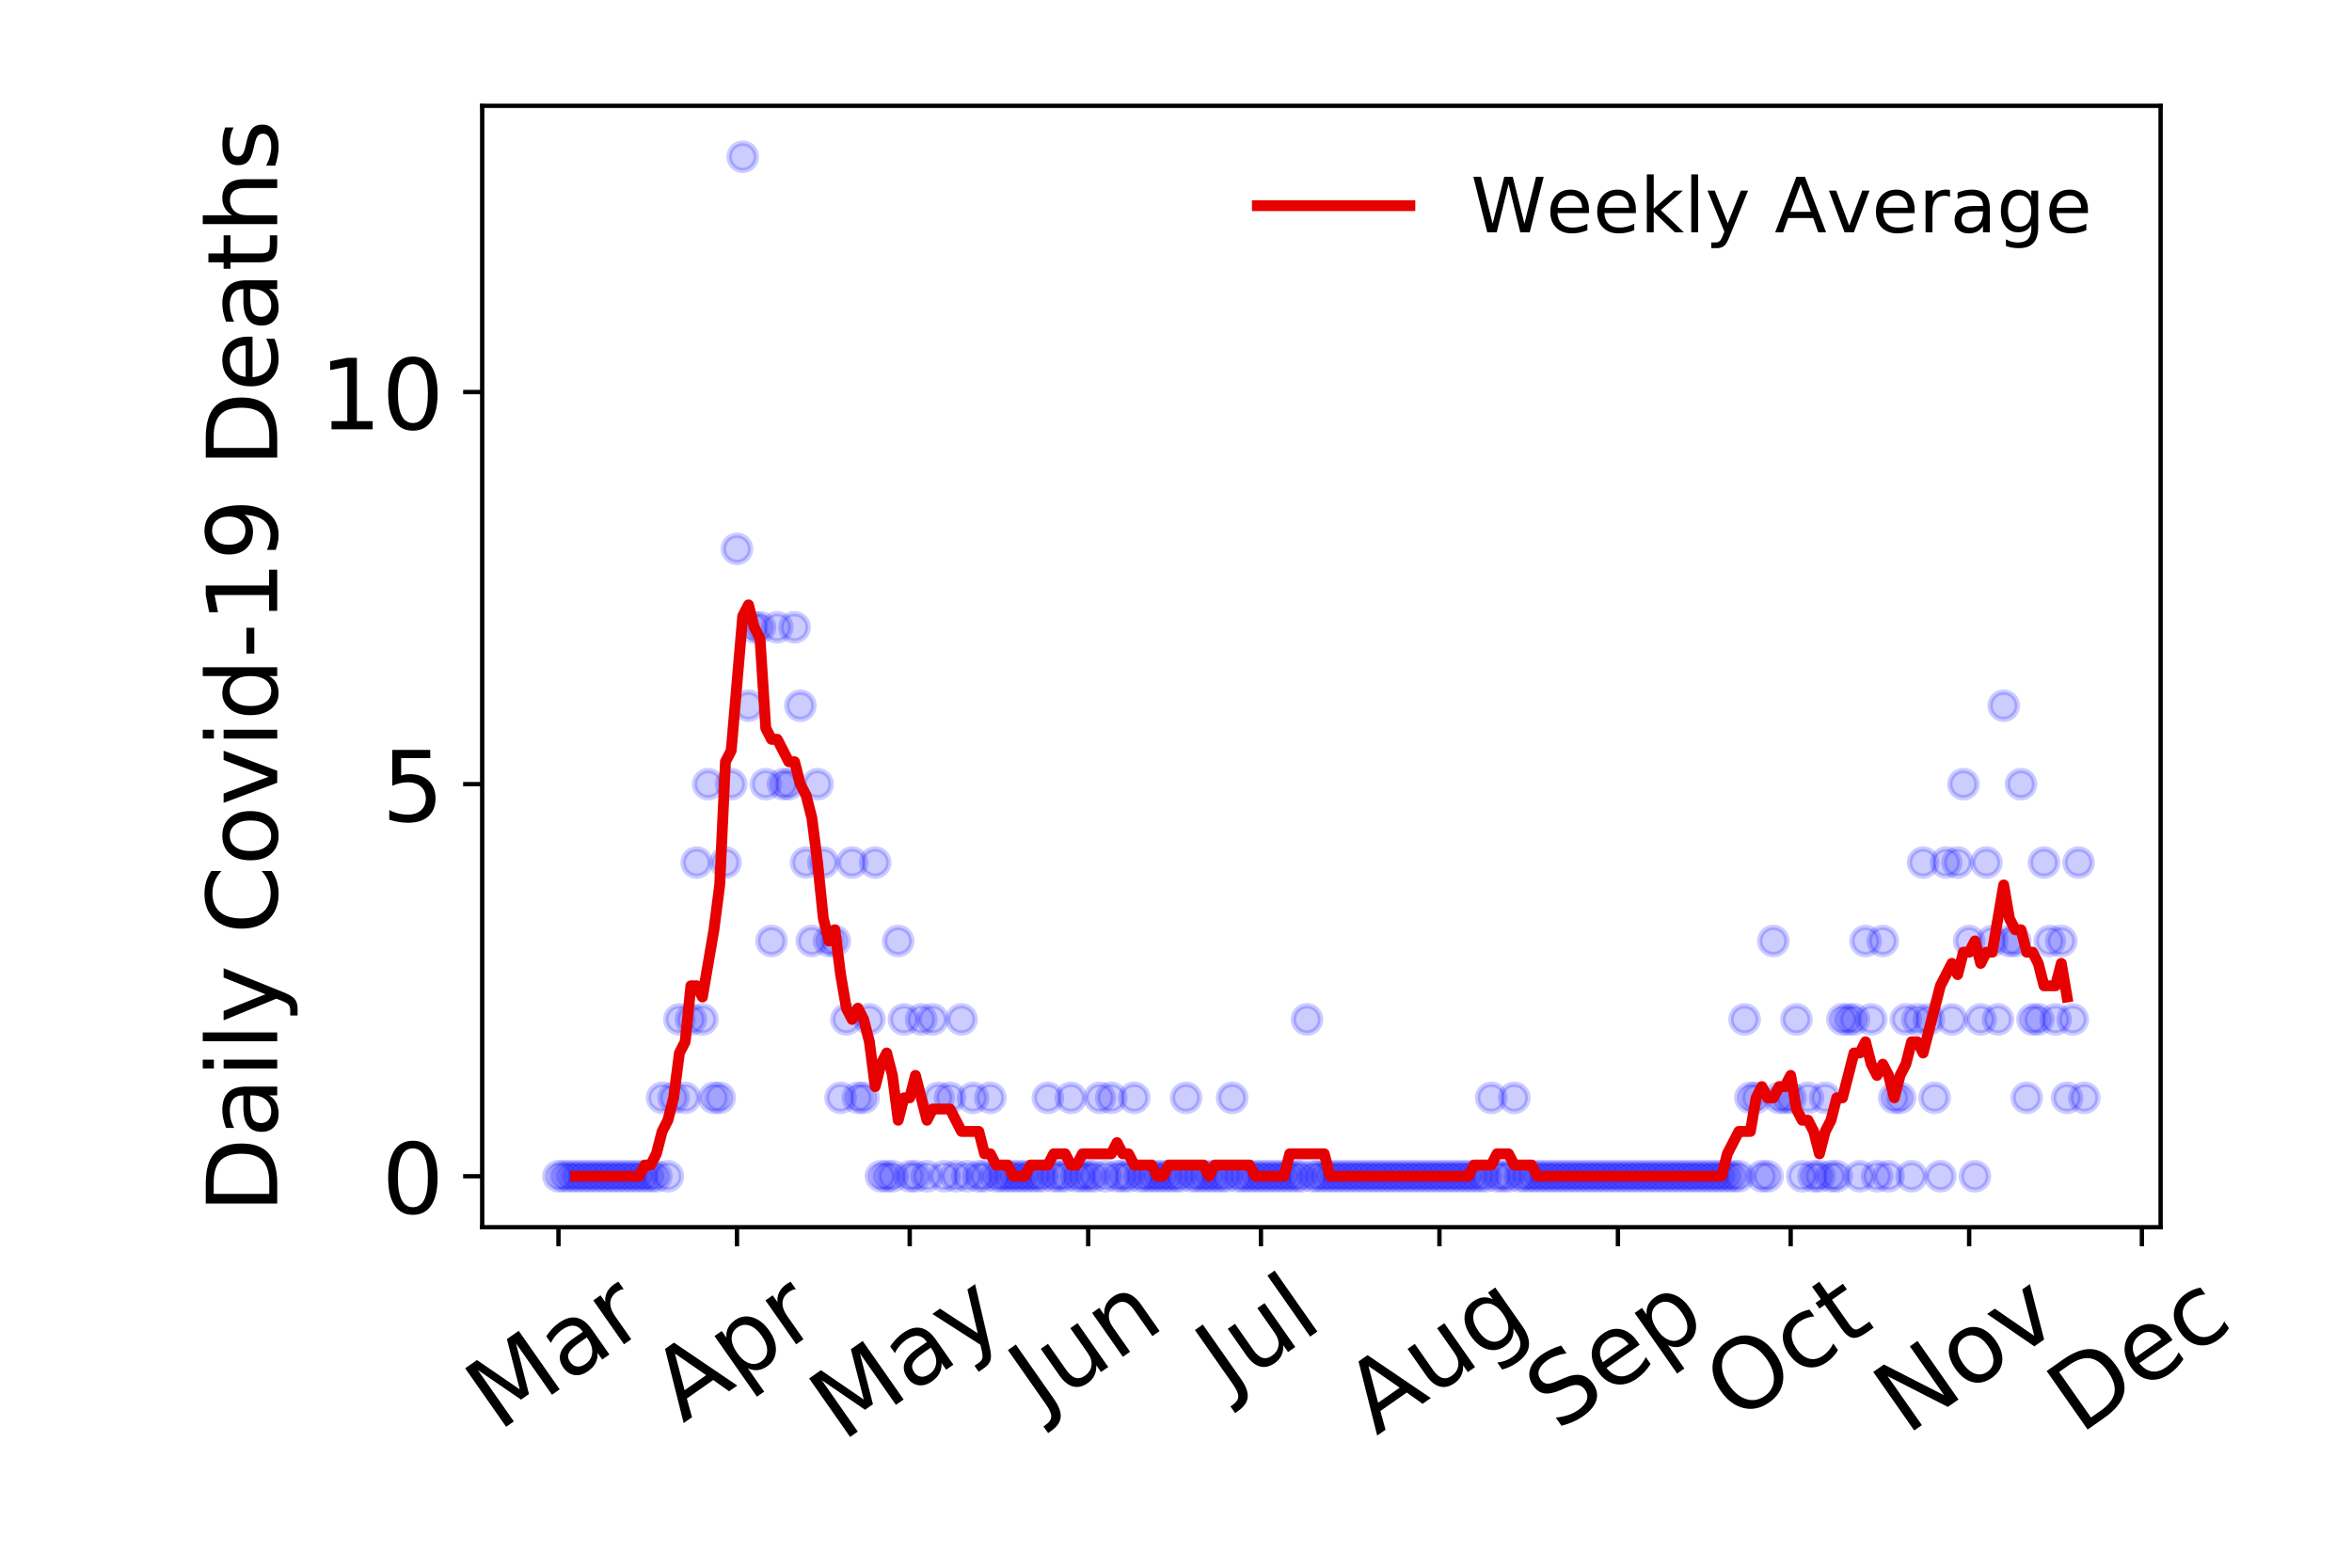 <?xml version="1.0" encoding="utf-8" standalone="no"?>
<!DOCTYPE svg PUBLIC "-//W3C//DTD SVG 1.1//EN"
  "http://www.w3.org/Graphics/SVG/1.1/DTD/svg11.dtd">
<!-- Created with matplotlib (https://matplotlib.org/) -->
<svg height="288pt" version="1.1" viewBox="0 0 432 288" width="432pt" xmlns="http://www.w3.org/2000/svg" xmlns:xlink="http://www.w3.org/1999/xlink">
 <defs>
  <style type="text/css">
*{stroke-linecap:butt;stroke-linejoin:round;}
  </style>
 </defs>
 <g id="figure_1">
  <g id="patch_1">
   <path d="M 0 288 
L 432 288 
L 432 0 
L 0 0 
z
" style="fill:#ffffff;"/>
  </g>
  <g id="axes_1">
   <g id="patch_2">
    <path d="M 88.565 225.45 
L 396.847 225.45 
L 396.847 19.44 
L 88.565 19.44 
z
" style="fill:#ffffff;"/>
   </g>
   <g id="matplotlib.axis_1">
    <g id="xtick_1">
     <g id="line2d_1">
      <defs>
       <path d="M 0 0 
L 0 3.5 
" id="mabb9d93205" style="stroke:#000000;stroke-width:0.8;"/>
      </defs>
      <g>
       <use style="stroke:#000000;stroke-width:0.8;" x="102.578" xlink:href="#mabb9d93205" y="225.45"/>
      </g>
     </g>
     <g id="text_1">
      <!-- Mar -->
      <defs>
       <path d="M 9.812 72.906 
L 24.516 72.906 
L 43.109 23.297 
L 61.812 72.906 
L 76.516 72.906 
L 76.516 0 
L 66.891 0 
L 66.891 64.016 
L 48.094 14.016 
L 38.188 14.016 
L 19.391 64.016 
L 19.391 0 
L 9.812 0 
z
" id="DejaVuSans-77"/>
       <path d="M 34.281 27.484 
Q 23.391 27.484 19.188 25 
Q 14.984 22.516 14.984 16.5 
Q 14.984 11.719 18.141 8.906 
Q 21.297 6.109 26.703 6.109 
Q 34.188 6.109 38.703 11.406 
Q 43.219 16.703 43.219 25.484 
L 43.219 27.484 
z
M 52.203 31.203 
L 52.203 0 
L 43.219 0 
L 43.219 8.297 
Q 40.141 3.328 35.547 0.953 
Q 30.953 -1.422 24.312 -1.422 
Q 15.922 -1.422 10.953 3.297 
Q 6 8.016 6 15.922 
Q 6 25.141 12.172 29.828 
Q 18.359 34.516 30.609 34.516 
L 43.219 34.516 
L 43.219 35.406 
Q 43.219 41.609 39.141 45 
Q 35.062 48.391 27.688 48.391 
Q 23 48.391 18.547 47.266 
Q 14.109 46.141 10.016 43.891 
L 10.016 52.203 
Q 14.938 54.109 19.578 55.047 
Q 24.219 56 28.609 56 
Q 40.484 56 46.344 49.844 
Q 52.203 43.703 52.203 31.203 
z
" id="DejaVuSans-97"/>
       <path d="M 41.109 46.297 
Q 39.594 47.172 37.812 47.578 
Q 36.031 48 33.891 48 
Q 26.266 48 22.188 43.047 
Q 18.109 38.094 18.109 28.812 
L 18.109 0 
L 9.078 0 
L 9.078 54.688 
L 18.109 54.688 
L 18.109 46.188 
Q 20.953 51.172 25.484 53.578 
Q 30.031 56 36.531 56 
Q 37.453 56 38.578 55.875 
Q 39.703 55.766 41.062 55.516 
z
" id="DejaVuSans-114"/>
      </defs>
      <g transform="translate(91.517 263.132)rotate(-35)scale(0.18 -0.18)">
       <use xlink:href="#DejaVuSans-77"/>
       <use x="86.279" xlink:href="#DejaVuSans-97"/>
       <use x="147.559" xlink:href="#DejaVuSans-114"/>
      </g>
     </g>
    </g>
    <g id="xtick_2">
     <g id="line2d_2">
      <g>
       <use style="stroke:#000000;stroke-width:0.8;" x="135.362" xlink:href="#mabb9d93205" y="225.45"/>
      </g>
     </g>
     <g id="text_2">
      <!-- Apr -->
      <defs>
       <path d="M 34.188 63.188 
L 20.797 26.906 
L 47.609 26.906 
z
M 28.609 72.906 
L 39.797 72.906 
L 67.578 0 
L 57.328 0 
L 50.688 18.703 
L 17.828 18.703 
L 11.188 0 
L 0.781 0 
z
" id="DejaVuSans-65"/>
       <path d="M 18.109 8.203 
L 18.109 -20.797 
L 9.078 -20.797 
L 9.078 54.688 
L 18.109 54.688 
L 18.109 46.391 
Q 20.953 51.266 25.266 53.625 
Q 29.594 56 35.594 56 
Q 45.562 56 51.781 48.094 
Q 58.016 40.188 58.016 27.297 
Q 58.016 14.406 51.781 6.484 
Q 45.562 -1.422 35.594 -1.422 
Q 29.594 -1.422 25.266 0.953 
Q 20.953 3.328 18.109 8.203 
z
M 48.688 27.297 
Q 48.688 37.203 44.609 42.844 
Q 40.531 48.484 33.406 48.484 
Q 26.266 48.484 22.188 42.844 
Q 18.109 37.203 18.109 27.297 
Q 18.109 17.391 22.188 11.75 
Q 26.266 6.109 33.406 6.109 
Q 40.531 6.109 44.609 11.75 
Q 48.688 17.391 48.688 27.297 
z
" id="DejaVuSans-112"/>
      </defs>
      <g transform="translate(125.457 261.514)rotate(-35)scale(0.18 -0.18)">
       <use xlink:href="#DejaVuSans-65"/>
       <use x="68.408" xlink:href="#DejaVuSans-112"/>
       <use x="131.885" xlink:href="#DejaVuSans-114"/>
      </g>
     </g>
    </g>
    <g id="xtick_3">
     <g id="line2d_3">
      <g>
       <use style="stroke:#000000;stroke-width:0.8;" x="167.09" xlink:href="#mabb9d93205" y="225.45"/>
      </g>
     </g>
     <g id="text_3">
      <!-- May -->
      <defs>
       <path d="M 32.172 -5.078 
Q 28.375 -14.844 24.75 -17.812 
Q 21.141 -20.797 15.094 -20.797 
L 7.906 -20.797 
L 7.906 -13.281 
L 13.188 -13.281 
Q 16.891 -13.281 18.938 -11.516 
Q 21 -9.766 23.484 -3.219 
L 25.094 0.875 
L 2.984 54.688 
L 12.5 54.688 
L 29.594 11.922 
L 46.688 54.688 
L 56.203 54.688 
z
" id="DejaVuSans-121"/>
      </defs>
      <g transform="translate(154.696 264.999)rotate(-35)scale(0.18 -0.18)">
       <use xlink:href="#DejaVuSans-77"/>
       <use x="86.279" xlink:href="#DejaVuSans-97"/>
       <use x="147.559" xlink:href="#DejaVuSans-121"/>
      </g>
     </g>
    </g>
    <g id="xtick_4">
     <g id="line2d_4">
      <g>
       <use style="stroke:#000000;stroke-width:0.8;" x="199.874" xlink:href="#mabb9d93205" y="225.45"/>
      </g>
     </g>
     <g id="text_4">
      <!-- Jun -->
      <defs>
       <path d="M 9.812 72.906 
L 19.672 72.906 
L 19.672 5.078 
Q 19.672 -8.109 14.672 -14.062 
Q 9.672 -20.016 -1.422 -20.016 
L -5.172 -20.016 
L -5.172 -11.719 
L -2.094 -11.719 
Q 4.438 -11.719 7.125 -8.047 
Q 9.812 -4.391 9.812 5.078 
z
" id="DejaVuSans-74"/>
       <path d="M 8.5 21.578 
L 8.5 54.688 
L 17.484 54.688 
L 17.484 21.922 
Q 17.484 14.156 20.5 10.266 
Q 23.531 6.391 29.594 6.391 
Q 36.859 6.391 41.078 11.031 
Q 45.312 15.672 45.312 23.688 
L 45.312 54.688 
L 54.297 54.688 
L 54.297 0 
L 45.312 0 
L 45.312 8.406 
Q 42.047 3.422 37.719 1 
Q 33.406 -1.422 27.688 -1.422 
Q 18.266 -1.422 13.375 4.438 
Q 8.5 10.297 8.5 21.578 
z
M 31.109 56 
z
" id="DejaVuSans-117"/>
       <path d="M 54.891 33.016 
L 54.891 0 
L 45.906 0 
L 45.906 32.719 
Q 45.906 40.484 42.875 44.328 
Q 39.844 48.188 33.797 48.188 
Q 26.516 48.188 22.312 43.547 
Q 18.109 38.922 18.109 30.906 
L 18.109 0 
L 9.078 0 
L 9.078 54.688 
L 18.109 54.688 
L 18.109 46.188 
Q 21.344 51.125 25.703 53.562 
Q 30.078 56 35.797 56 
Q 45.219 56 50.047 50.172 
Q 54.891 44.344 54.891 33.016 
z
" id="DejaVuSans-110"/>
      </defs>
      <g transform="translate(191.204 259.785)rotate(-35)scale(0.18 -0.18)">
       <use xlink:href="#DejaVuSans-74"/>
       <use x="29.492" xlink:href="#DejaVuSans-117"/>
       <use x="92.871" xlink:href="#DejaVuSans-110"/>
      </g>
     </g>
    </g>
    <g id="xtick_5">
     <g id="line2d_5">
      <g>
       <use style="stroke:#000000;stroke-width:0.8;" x="231.601" xlink:href="#mabb9d93205" y="225.45"/>
      </g>
     </g>
     <g id="text_5">
      <!-- Jul -->
      <defs>
       <path d="M 9.422 75.984 
L 18.406 75.984 
L 18.406 0 
L 9.422 0 
z
" id="DejaVuSans-108"/>
      </defs>
      <g transform="translate(225.555 256.11)rotate(-35)scale(0.18 -0.18)">
       <use xlink:href="#DejaVuSans-74"/>
       <use x="29.492" xlink:href="#DejaVuSans-117"/>
       <use x="92.871" xlink:href="#DejaVuSans-108"/>
      </g>
     </g>
    </g>
    <g id="xtick_6">
     <g id="line2d_6">
      <g>
       <use style="stroke:#000000;stroke-width:0.8;" x="264.386" xlink:href="#mabb9d93205" y="225.45"/>
      </g>
     </g>
     <g id="text_6">
      <!-- Aug -->
      <defs>
       <path d="M 45.406 27.984 
Q 45.406 37.75 41.375 43.109 
Q 37.359 48.484 30.078 48.484 
Q 22.859 48.484 18.828 43.109 
Q 14.797 37.75 14.797 27.984 
Q 14.797 18.266 18.828 12.891 
Q 22.859 7.516 30.078 7.516 
Q 37.359 7.516 41.375 12.891 
Q 45.406 18.266 45.406 27.984 
z
M 54.391 6.781 
Q 54.391 -7.172 48.188 -13.984 
Q 42 -20.797 29.203 -20.797 
Q 24.469 -20.797 20.266 -20.094 
Q 16.062 -19.391 12.109 -17.922 
L 12.109 -9.188 
Q 16.062 -11.328 19.922 -12.344 
Q 23.781 -13.375 27.781 -13.375 
Q 36.625 -13.375 41.016 -8.766 
Q 45.406 -4.156 45.406 5.172 
L 45.406 9.625 
Q 42.625 4.781 38.281 2.391 
Q 33.938 0 27.875 0 
Q 17.828 0 11.672 7.656 
Q 5.516 15.328 5.516 27.984 
Q 5.516 40.672 11.672 48.328 
Q 17.828 56 27.875 56 
Q 33.938 56 38.281 53.609 
Q 42.625 51.219 45.406 46.391 
L 45.406 54.688 
L 54.391 54.688 
z
" id="DejaVuSans-103"/>
      </defs>
      <g transform="translate(252.839 263.813)rotate(-35)scale(0.18 -0.18)">
       <use xlink:href="#DejaVuSans-65"/>
       <use x="68.408" xlink:href="#DejaVuSans-117"/>
       <use x="131.787" xlink:href="#DejaVuSans-103"/>
      </g>
     </g>
    </g>
    <g id="xtick_7">
     <g id="line2d_7">
      <g>
       <use style="stroke:#000000;stroke-width:0.8;" x="297.171" xlink:href="#mabb9d93205" y="225.45"/>
      </g>
     </g>
     <g id="text_7">
      <!-- Sep -->
      <defs>
       <path d="M 53.516 70.516 
L 53.516 60.891 
Q 47.906 63.578 42.922 64.891 
Q 37.938 66.219 33.297 66.219 
Q 25.25 66.219 20.875 63.094 
Q 16.5 59.969 16.5 54.203 
Q 16.5 49.359 19.406 46.891 
Q 22.312 44.438 30.422 42.922 
L 36.375 41.703 
Q 47.406 39.594 52.656 34.297 
Q 57.906 29 57.906 20.125 
Q 57.906 9.516 50.797 4.047 
Q 43.703 -1.422 29.984 -1.422 
Q 24.812 -1.422 18.969 -0.25 
Q 13.141 0.922 6.891 3.219 
L 6.891 13.375 
Q 12.891 10.016 18.656 8.297 
Q 24.422 6.594 29.984 6.594 
Q 38.422 6.594 43.016 9.906 
Q 47.609 13.234 47.609 19.391 
Q 47.609 24.75 44.312 27.781 
Q 41.016 30.812 33.5 32.328 
L 27.484 33.5 
Q 16.453 35.688 11.516 40.375 
Q 6.594 45.062 6.594 53.422 
Q 6.594 63.094 13.406 68.656 
Q 20.219 74.219 32.172 74.219 
Q 37.312 74.219 42.625 73.281 
Q 47.953 72.359 53.516 70.516 
z
" id="DejaVuSans-83"/>
       <path d="M 56.203 29.594 
L 56.203 25.203 
L 14.891 25.203 
Q 15.484 15.922 20.484 11.062 
Q 25.484 6.203 34.422 6.203 
Q 39.594 6.203 44.453 7.469 
Q 49.312 8.734 54.109 11.281 
L 54.109 2.781 
Q 49.266 0.734 44.188 -0.344 
Q 39.109 -1.422 33.891 -1.422 
Q 20.797 -1.422 13.156 6.188 
Q 5.516 13.812 5.516 26.812 
Q 5.516 40.234 12.766 48.109 
Q 20.016 56 32.328 56 
Q 43.359 56 49.781 48.891 
Q 56.203 41.797 56.203 29.594 
z
M 47.219 32.234 
Q 47.125 39.594 43.094 43.984 
Q 39.062 48.391 32.422 48.391 
Q 24.906 48.391 20.391 44.141 
Q 15.875 39.891 15.188 32.172 
z
" id="DejaVuSans-101"/>
      </defs>
      <g transform="translate(286.123 263.115)rotate(-35)scale(0.18 -0.18)">
       <use xlink:href="#DejaVuSans-83"/>
       <use x="63.477" xlink:href="#DejaVuSans-101"/>
       <use x="125" xlink:href="#DejaVuSans-112"/>
      </g>
     </g>
    </g>
    <g id="xtick_8">
     <g id="line2d_8">
      <g>
       <use style="stroke:#000000;stroke-width:0.8;" x="328.898" xlink:href="#mabb9d93205" y="225.45"/>
      </g>
     </g>
     <g id="text_8">
      <!-- Oct -->
      <defs>
       <path d="M 39.406 66.219 
Q 28.656 66.219 22.328 58.203 
Q 16.016 50.203 16.016 36.375 
Q 16.016 22.609 22.328 14.594 
Q 28.656 6.594 39.406 6.594 
Q 50.141 6.594 56.422 14.594 
Q 62.703 22.609 62.703 36.375 
Q 62.703 50.203 56.422 58.203 
Q 50.141 66.219 39.406 66.219 
z
M 39.406 74.219 
Q 54.734 74.219 63.906 63.938 
Q 73.094 53.656 73.094 36.375 
Q 73.094 19.141 63.906 8.859 
Q 54.734 -1.422 39.406 -1.422 
Q 24.031 -1.422 14.812 8.828 
Q 5.609 19.094 5.609 36.375 
Q 5.609 53.656 14.812 63.938 
Q 24.031 74.219 39.406 74.219 
z
" id="DejaVuSans-79"/>
       <path d="M 48.781 52.594 
L 48.781 44.188 
Q 44.969 46.297 41.141 47.344 
Q 37.312 48.391 33.406 48.391 
Q 24.656 48.391 19.812 42.844 
Q 14.984 37.312 14.984 27.297 
Q 14.984 17.281 19.812 11.734 
Q 24.656 6.203 33.406 6.203 
Q 37.312 6.203 41.141 7.25 
Q 44.969 8.297 48.781 10.406 
L 48.781 2.094 
Q 45.016 0.344 40.984 -0.531 
Q 36.969 -1.422 32.422 -1.422 
Q 20.062 -1.422 12.781 6.344 
Q 5.516 14.109 5.516 27.297 
Q 5.516 40.672 12.859 48.328 
Q 20.219 56 33.016 56 
Q 37.156 56 41.109 55.141 
Q 45.062 54.297 48.781 52.594 
z
" id="DejaVuSans-99"/>
       <path d="M 18.312 70.219 
L 18.312 54.688 
L 36.812 54.688 
L 36.812 47.703 
L 18.312 47.703 
L 18.312 18.016 
Q 18.312 11.328 20.141 9.422 
Q 21.969 7.516 27.594 7.516 
L 36.812 7.516 
L 36.812 0 
L 27.594 0 
Q 17.188 0 13.234 3.875 
Q 9.281 7.766 9.281 18.016 
L 9.281 47.703 
L 2.688 47.703 
L 2.688 54.688 
L 9.281 54.688 
L 9.281 70.219 
z
" id="DejaVuSans-116"/>
      </defs>
      <g transform="translate(318.999 261.505)rotate(-35)scale(0.18 -0.18)">
       <use xlink:href="#DejaVuSans-79"/>
       <use x="78.711" xlink:href="#DejaVuSans-99"/>
       <use x="133.691" xlink:href="#DejaVuSans-116"/>
      </g>
     </g>
    </g>
    <g id="xtick_9">
     <g id="line2d_9">
      <g>
       <use style="stroke:#000000;stroke-width:0.8;" x="361.682" xlink:href="#mabb9d93205" y="225.45"/>
      </g>
     </g>
     <g id="text_9">
      <!-- Nov -->
      <defs>
       <path d="M 9.812 72.906 
L 23.094 72.906 
L 55.422 11.922 
L 55.422 72.906 
L 64.984 72.906 
L 64.984 0 
L 51.703 0 
L 19.391 60.984 
L 19.391 0 
L 9.812 0 
z
" id="DejaVuSans-78"/>
       <path d="M 30.609 48.391 
Q 23.391 48.391 19.188 42.75 
Q 14.984 37.109 14.984 27.297 
Q 14.984 17.484 19.156 11.844 
Q 23.344 6.203 30.609 6.203 
Q 37.797 6.203 41.984 11.859 
Q 46.188 17.531 46.188 27.297 
Q 46.188 37.016 41.984 42.703 
Q 37.797 48.391 30.609 48.391 
z
M 30.609 56 
Q 42.328 56 49.016 48.375 
Q 55.719 40.766 55.719 27.297 
Q 55.719 13.875 49.016 6.219 
Q 42.328 -1.422 30.609 -1.422 
Q 18.844 -1.422 12.172 6.219 
Q 5.516 13.875 5.516 27.297 
Q 5.516 40.766 12.172 48.375 
Q 18.844 56 30.609 56 
z
" id="DejaVuSans-111"/>
       <path d="M 2.984 54.688 
L 12.5 54.688 
L 29.594 8.797 
L 46.688 54.688 
L 56.203 54.688 
L 35.688 0 
L 23.484 0 
z
" id="DejaVuSans-118"/>
      </defs>
      <g transform="translate(350.141 263.805)rotate(-35)scale(0.18 -0.18)">
       <use xlink:href="#DejaVuSans-78"/>
       <use x="74.805" xlink:href="#DejaVuSans-111"/>
       <use x="135.986" xlink:href="#DejaVuSans-118"/>
      </g>
     </g>
    </g>
    <g id="xtick_10">
     <g id="line2d_10">
      <g>
       <use style="stroke:#000000;stroke-width:0.8;" x="393.41" xlink:href="#mabb9d93205" y="225.45"/>
      </g>
     </g>
     <g id="text_10">
      <!-- Dec -->
      <defs>
       <path d="M 19.672 64.797 
L 19.672 8.109 
L 31.594 8.109 
Q 46.688 8.109 53.688 14.938 
Q 60.688 21.781 60.688 36.531 
Q 60.688 51.172 53.688 57.984 
Q 46.688 64.797 31.594 64.797 
z
M 9.812 72.906 
L 30.078 72.906 
Q 51.266 72.906 61.172 64.094 
Q 71.094 55.281 71.094 36.531 
Q 71.094 17.672 61.125 8.828 
Q 51.172 0 30.078 0 
L 9.812 0 
z
" id="DejaVuSans-68"/>
      </defs>
      <g transform="translate(381.992 263.633)rotate(-35)scale(0.18 -0.18)">
       <use xlink:href="#DejaVuSans-68"/>
       <use x="77.002" xlink:href="#DejaVuSans-101"/>
       <use x="138.525" xlink:href="#DejaVuSans-99"/>
      </g>
     </g>
    </g>
   </g>
   <g id="matplotlib.axis_2">
    <g id="ytick_1">
     <g id="line2d_11">
      <defs>
       <path d="M 0 0 
L -3.5 0 
" id="m8c45828d49" style="stroke:#000000;stroke-width:0.8;"/>
      </defs>
      <g>
       <use style="stroke:#000000;stroke-width:0.8;" x="88.565" xlink:href="#m8c45828d49" y="216.085"/>
      </g>
     </g>
     <g id="text_11">
      <!-- 0 -->
      <defs>
       <path d="M 31.781 66.406 
Q 24.172 66.406 20.328 58.906 
Q 16.5 51.422 16.5 36.375 
Q 16.5 21.391 20.328 13.891 
Q 24.172 6.391 31.781 6.391 
Q 39.453 6.391 43.281 13.891 
Q 47.125 21.391 47.125 36.375 
Q 47.125 51.422 43.281 58.906 
Q 39.453 66.406 31.781 66.406 
z
M 31.781 74.219 
Q 44.047 74.219 50.516 64.516 
Q 56.984 54.828 56.984 36.375 
Q 56.984 17.969 50.516 8.266 
Q 44.047 -1.422 31.781 -1.422 
Q 19.531 -1.422 13.062 8.266 
Q 6.594 17.969 6.594 36.375 
Q 6.594 54.828 13.062 64.516 
Q 19.531 74.219 31.781 74.219 
z
" id="DejaVuSans-48"/>
      </defs>
      <g transform="translate(70.112 222.924)scale(0.18 -0.18)">
       <use xlink:href="#DejaVuSans-48"/>
      </g>
     </g>
    </g>
    <g id="ytick_2">
     <g id="line2d_12">
      <g>
       <use style="stroke:#000000;stroke-width:0.8;" x="88.565" xlink:href="#m8c45828d49" y="144.054"/>
      </g>
     </g>
     <g id="text_12">
      <!-- 5 -->
      <defs>
       <path d="M 10.797 72.906 
L 49.516 72.906 
L 49.516 64.594 
L 19.828 64.594 
L 19.828 46.734 
Q 21.969 47.469 24.109 47.828 
Q 26.266 48.188 28.422 48.188 
Q 40.625 48.188 47.75 41.5 
Q 54.891 34.812 54.891 23.391 
Q 54.891 11.625 47.562 5.094 
Q 40.234 -1.422 26.906 -1.422 
Q 22.312 -1.422 17.547 -0.641 
Q 12.797 0.141 7.719 1.703 
L 7.719 11.625 
Q 12.109 9.234 16.797 8.062 
Q 21.484 6.891 26.703 6.891 
Q 35.156 6.891 40.078 11.328 
Q 45.016 15.766 45.016 23.391 
Q 45.016 31 40.078 35.438 
Q 35.156 39.891 26.703 39.891 
Q 22.75 39.891 18.812 39.016 
Q 14.891 38.141 10.797 36.281 
z
" id="DejaVuSans-53"/>
      </defs>
      <g transform="translate(70.112 150.893)scale(0.18 -0.18)">
       <use xlink:href="#DejaVuSans-53"/>
      </g>
     </g>
    </g>
    <g id="ytick_3">
     <g id="line2d_13">
      <g>
       <use style="stroke:#000000;stroke-width:0.8;" x="88.565" xlink:href="#m8c45828d49" y="72.023"/>
      </g>
     </g>
     <g id="text_13">
      <!-- 10 -->
      <defs>
       <path d="M 12.406 8.297 
L 28.516 8.297 
L 28.516 63.922 
L 10.984 60.406 
L 10.984 69.391 
L 28.422 72.906 
L 38.281 72.906 
L 38.281 8.297 
L 54.391 8.297 
L 54.391 0 
L 12.406 0 
z
" id="DejaVuSans-49"/>
      </defs>
      <g transform="translate(58.66 78.861)scale(0.18 -0.18)">
       <use xlink:href="#DejaVuSans-49"/>
       <use x="63.623" xlink:href="#DejaVuSans-48"/>
      </g>
     </g>
    </g>
    <g id="text_14">
     <!-- Daily Covid-19 Deaths -->
     <defs>
      <path d="M 9.422 54.688 
L 18.406 54.688 
L 18.406 0 
L 9.422 0 
z
M 9.422 75.984 
L 18.406 75.984 
L 18.406 64.594 
L 9.422 64.594 
z
" id="DejaVuSans-105"/>
      <path id="DejaVuSans-32"/>
      <path d="M 64.406 67.281 
L 64.406 56.891 
Q 59.422 61.531 53.781 63.812 
Q 48.141 66.109 41.797 66.109 
Q 29.297 66.109 22.656 58.469 
Q 16.016 50.828 16.016 36.375 
Q 16.016 21.969 22.656 14.328 
Q 29.297 6.688 41.797 6.688 
Q 48.141 6.688 53.781 8.984 
Q 59.422 11.281 64.406 15.922 
L 64.406 5.609 
Q 59.234 2.094 53.438 0.328 
Q 47.656 -1.422 41.219 -1.422 
Q 24.656 -1.422 15.125 8.703 
Q 5.609 18.844 5.609 36.375 
Q 5.609 53.953 15.125 64.078 
Q 24.656 74.219 41.219 74.219 
Q 47.75 74.219 53.531 72.484 
Q 59.328 70.75 64.406 67.281 
z
" id="DejaVuSans-67"/>
      <path d="M 45.406 46.391 
L 45.406 75.984 
L 54.391 75.984 
L 54.391 0 
L 45.406 0 
L 45.406 8.203 
Q 42.578 3.328 38.25 0.953 
Q 33.938 -1.422 27.875 -1.422 
Q 17.969 -1.422 11.734 6.484 
Q 5.516 14.406 5.516 27.297 
Q 5.516 40.188 11.734 48.094 
Q 17.969 56 27.875 56 
Q 33.938 56 38.25 53.625 
Q 42.578 51.266 45.406 46.391 
z
M 14.797 27.297 
Q 14.797 17.391 18.875 11.75 
Q 22.953 6.109 30.078 6.109 
Q 37.203 6.109 41.297 11.75 
Q 45.406 17.391 45.406 27.297 
Q 45.406 37.203 41.297 42.844 
Q 37.203 48.484 30.078 48.484 
Q 22.953 48.484 18.875 42.844 
Q 14.797 37.203 14.797 27.297 
z
" id="DejaVuSans-100"/>
      <path d="M 4.891 31.391 
L 31.203 31.391 
L 31.203 23.391 
L 4.891 23.391 
z
" id="DejaVuSans-45"/>
      <path d="M 10.984 1.516 
L 10.984 10.5 
Q 14.703 8.734 18.5 7.812 
Q 22.312 6.891 25.984 6.891 
Q 35.75 6.891 40.891 13.453 
Q 46.047 20.016 46.781 33.406 
Q 43.953 29.203 39.594 26.953 
Q 35.25 24.703 29.984 24.703 
Q 19.047 24.703 12.672 31.312 
Q 6.297 37.938 6.297 49.422 
Q 6.297 60.641 12.938 67.422 
Q 19.578 74.219 30.609 74.219 
Q 43.266 74.219 49.922 64.516 
Q 56.594 54.828 56.594 36.375 
Q 56.594 19.141 48.406 8.859 
Q 40.234 -1.422 26.422 -1.422 
Q 22.703 -1.422 18.891 -0.688 
Q 15.094 0.047 10.984 1.516 
z
M 30.609 32.422 
Q 37.25 32.422 41.125 36.953 
Q 45.016 41.5 45.016 49.422 
Q 45.016 57.281 41.125 61.844 
Q 37.25 66.406 30.609 66.406 
Q 23.969 66.406 20.094 61.844 
Q 16.219 57.281 16.219 49.422 
Q 16.219 41.5 20.094 36.953 
Q 23.969 32.422 30.609 32.422 
z
" id="DejaVuSans-57"/>
      <path d="M 54.891 33.016 
L 54.891 0 
L 45.906 0 
L 45.906 32.719 
Q 45.906 40.484 42.875 44.328 
Q 39.844 48.188 33.797 48.188 
Q 26.516 48.188 22.312 43.547 
Q 18.109 38.922 18.109 30.906 
L 18.109 0 
L 9.078 0 
L 9.078 75.984 
L 18.109 75.984 
L 18.109 46.188 
Q 21.344 51.125 25.703 53.562 
Q 30.078 56 35.797 56 
Q 45.219 56 50.047 50.172 
Q 54.891 44.344 54.891 33.016 
z
" id="DejaVuSans-104"/>
      <path d="M 44.281 53.078 
L 44.281 44.578 
Q 40.484 46.531 36.375 47.5 
Q 32.281 48.484 27.875 48.484 
Q 21.188 48.484 17.844 46.438 
Q 14.5 44.391 14.5 40.281 
Q 14.5 37.156 16.891 35.375 
Q 19.281 33.594 26.516 31.984 
L 29.594 31.297 
Q 39.156 29.25 43.188 25.516 
Q 47.219 21.781 47.219 15.094 
Q 47.219 7.469 41.188 3.016 
Q 35.156 -1.422 24.609 -1.422 
Q 20.219 -1.422 15.453 -0.562 
Q 10.688 0.297 5.422 2 
L 5.422 11.281 
Q 10.406 8.688 15.234 7.391 
Q 20.062 6.109 24.812 6.109 
Q 31.156 6.109 34.562 8.281 
Q 37.984 10.453 37.984 14.406 
Q 37.984 18.062 35.516 20.016 
Q 33.062 21.969 24.703 23.781 
L 21.578 24.516 
Q 13.234 26.266 9.516 29.906 
Q 5.812 33.547 5.812 39.891 
Q 5.812 47.609 11.281 51.797 
Q 16.75 56 26.812 56 
Q 31.781 56 36.172 55.266 
Q 40.578 54.547 44.281 53.078 
z
" id="DejaVuSans-115"/>
     </defs>
     <g transform="translate(50.917 222.874)rotate(-90)scale(0.18 -0.18)">
      <use xlink:href="#DejaVuSans-68"/>
      <use x="77.002" xlink:href="#DejaVuSans-97"/>
      <use x="138.281" xlink:href="#DejaVuSans-105"/>
      <use x="166.064" xlink:href="#DejaVuSans-108"/>
      <use x="193.848" xlink:href="#DejaVuSans-121"/>
      <use x="253.027" xlink:href="#DejaVuSans-32"/>
      <use x="284.814" xlink:href="#DejaVuSans-67"/>
      <use x="354.639" xlink:href="#DejaVuSans-111"/>
      <use x="415.82" xlink:href="#DejaVuSans-118"/>
      <use x="475" xlink:href="#DejaVuSans-105"/>
      <use x="502.783" xlink:href="#DejaVuSans-100"/>
      <use x="566.26" xlink:href="#DejaVuSans-45"/>
      <use x="602.344" xlink:href="#DejaVuSans-49"/>
      <use x="665.967" xlink:href="#DejaVuSans-57"/>
      <use x="729.59" xlink:href="#DejaVuSans-32"/>
      <use x="761.377" xlink:href="#DejaVuSans-68"/>
      <use x="838.379" xlink:href="#DejaVuSans-101"/>
      <use x="899.902" xlink:href="#DejaVuSans-97"/>
      <use x="961.182" xlink:href="#DejaVuSans-116"/>
      <use x="1000.391" xlink:href="#DejaVuSans-104"/>
      <use x="1063.77" xlink:href="#DejaVuSans-115"/>
     </g>
    </g>
   </g>
   <g id="line2d_14">
    <defs>
     <path d="M 0 2.5 
C 0.663 2.5 1.299 2.237 1.768 1.768 
C 2.237 1.299 2.5 0.663 2.5 0 
C 2.5 -0.663 2.237 -1.299 1.768 -1.768 
C 1.299 -2.237 0.663 -2.5 0 -2.5 
C -0.663 -2.5 -1.299 -2.237 -1.768 -1.768 
C -2.237 -1.299 -2.5 -0.663 -2.5 0 
C -2.5 0.663 -2.237 1.299 -1.768 1.768 
C -1.299 2.237 -0.663 2.5 0 2.5 
z
" id="m017e430d0d" style="stroke:#0000ff;stroke-opacity:0.2;"/>
    </defs>
    <g clip-path="url(#pbb843b83d2)">
     <use style="fill:#0000ff;fill-opacity:0.2;stroke:#0000ff;stroke-opacity:0.2;" x="102.578" xlink:href="#m017e430d0d" y="216.085"/>
     <use style="fill:#0000ff;fill-opacity:0.2;stroke:#0000ff;stroke-opacity:0.2;" x="103.635" xlink:href="#m017e430d0d" y="216.085"/>
     <use style="fill:#0000ff;fill-opacity:0.2;stroke:#0000ff;stroke-opacity:0.2;" x="104.693" xlink:href="#m017e430d0d" y="216.085"/>
     <use style="fill:#0000ff;fill-opacity:0.2;stroke:#0000ff;stroke-opacity:0.2;" x="105.751" xlink:href="#m017e430d0d" y="216.085"/>
     <use style="fill:#0000ff;fill-opacity:0.2;stroke:#0000ff;stroke-opacity:0.2;" x="106.808" xlink:href="#m017e430d0d" y="216.085"/>
     <use style="fill:#0000ff;fill-opacity:0.2;stroke:#0000ff;stroke-opacity:0.2;" x="107.866" xlink:href="#m017e430d0d" y="216.085"/>
     <use style="fill:#0000ff;fill-opacity:0.2;stroke:#0000ff;stroke-opacity:0.2;" x="108.923" xlink:href="#m017e430d0d" y="216.085"/>
     <use style="fill:#0000ff;fill-opacity:0.2;stroke:#0000ff;stroke-opacity:0.2;" x="109.981" xlink:href="#m017e430d0d" y="216.085"/>
     <use style="fill:#0000ff;fill-opacity:0.2;stroke:#0000ff;stroke-opacity:0.2;" x="111.038" xlink:href="#m017e430d0d" y="216.085"/>
     <use style="fill:#0000ff;fill-opacity:0.2;stroke:#0000ff;stroke-opacity:0.2;" x="112.096" xlink:href="#m017e430d0d" y="216.085"/>
     <use style="fill:#0000ff;fill-opacity:0.2;stroke:#0000ff;stroke-opacity:0.2;" x="113.153" xlink:href="#m017e430d0d" y="216.085"/>
     <use style="fill:#0000ff;fill-opacity:0.2;stroke:#0000ff;stroke-opacity:0.2;" x="114.211" xlink:href="#m017e430d0d" y="216.085"/>
     <use style="fill:#0000ff;fill-opacity:0.2;stroke:#0000ff;stroke-opacity:0.2;" x="115.269" xlink:href="#m017e430d0d" y="216.085"/>
     <use style="fill:#0000ff;fill-opacity:0.2;stroke:#0000ff;stroke-opacity:0.2;" x="116.326" xlink:href="#m017e430d0d" y="216.085"/>
     <use style="fill:#0000ff;fill-opacity:0.2;stroke:#0000ff;stroke-opacity:0.2;" x="117.384" xlink:href="#m017e430d0d" y="216.085"/>
     <use style="fill:#0000ff;fill-opacity:0.2;stroke:#0000ff;stroke-opacity:0.2;" x="118.441" xlink:href="#m017e430d0d" y="216.085"/>
     <use style="fill:#0000ff;fill-opacity:0.2;stroke:#0000ff;stroke-opacity:0.2;" x="119.499" xlink:href="#m017e430d0d" y="216.085"/>
     <use style="fill:#0000ff;fill-opacity:0.2;stroke:#0000ff;stroke-opacity:0.2;" x="120.556" xlink:href="#m017e430d0d" y="216.085"/>
     <use style="fill:#0000ff;fill-opacity:0.2;stroke:#0000ff;stroke-opacity:0.2;" x="121.614" xlink:href="#m017e430d0d" y="201.679"/>
     <use style="fill:#0000ff;fill-opacity:0.2;stroke:#0000ff;stroke-opacity:0.2;" x="122.672" xlink:href="#m017e430d0d" y="216.085"/>
     <use style="fill:#0000ff;fill-opacity:0.2;stroke:#0000ff;stroke-opacity:0.2;" x="123.729" xlink:href="#m017e430d0d" y="201.679"/>
     <use style="fill:#0000ff;fill-opacity:0.2;stroke:#0000ff;stroke-opacity:0.2;" x="124.787" xlink:href="#m017e430d0d" y="187.273"/>
     <use style="fill:#0000ff;fill-opacity:0.2;stroke:#0000ff;stroke-opacity:0.2;" x="125.844" xlink:href="#m017e430d0d" y="201.679"/>
     <use style="fill:#0000ff;fill-opacity:0.2;stroke:#0000ff;stroke-opacity:0.2;" x="126.902" xlink:href="#m017e430d0d" y="187.273"/>
     <use style="fill:#0000ff;fill-opacity:0.2;stroke:#0000ff;stroke-opacity:0.2;" x="127.959" xlink:href="#m017e430d0d" y="158.46"/>
     <use style="fill:#0000ff;fill-opacity:0.2;stroke:#0000ff;stroke-opacity:0.2;" x="129.017" xlink:href="#m017e430d0d" y="187.273"/>
     <use style="fill:#0000ff;fill-opacity:0.2;stroke:#0000ff;stroke-opacity:0.2;" x="130.075" xlink:href="#m017e430d0d" y="144.054"/>
     <use style="fill:#0000ff;fill-opacity:0.2;stroke:#0000ff;stroke-opacity:0.2;" x="131.132" xlink:href="#m017e430d0d" y="201.679"/>
     <use style="fill:#0000ff;fill-opacity:0.2;stroke:#0000ff;stroke-opacity:0.2;" x="132.19" xlink:href="#m017e430d0d" y="201.679"/>
     <use style="fill:#0000ff;fill-opacity:0.2;stroke:#0000ff;stroke-opacity:0.2;" x="133.247" xlink:href="#m017e430d0d" y="158.46"/>
     <use style="fill:#0000ff;fill-opacity:0.2;stroke:#0000ff;stroke-opacity:0.2;" x="134.305" xlink:href="#m017e430d0d" y="144.054"/>
     <use style="fill:#0000ff;fill-opacity:0.2;stroke:#0000ff;stroke-opacity:0.2;" x="135.362" xlink:href="#m017e430d0d" y="100.835"/>
     <use style="fill:#0000ff;fill-opacity:0.2;stroke:#0000ff;stroke-opacity:0.2;" x="136.42" xlink:href="#m017e430d0d" y="28.804"/>
     <use style="fill:#0000ff;fill-opacity:0.2;stroke:#0000ff;stroke-opacity:0.2;" x="137.478" xlink:href="#m017e430d0d" y="129.648"/>
     <use style="fill:#0000ff;fill-opacity:0.2;stroke:#0000ff;stroke-opacity:0.2;" x="138.535" xlink:href="#m017e430d0d" y="115.242"/>
     <use style="fill:#0000ff;fill-opacity:0.2;stroke:#0000ff;stroke-opacity:0.2;" x="139.593" xlink:href="#m017e430d0d" y="115.242"/>
     <use style="fill:#0000ff;fill-opacity:0.2;stroke:#0000ff;stroke-opacity:0.2;" x="140.65" xlink:href="#m017e430d0d" y="144.054"/>
     <use style="fill:#0000ff;fill-opacity:0.2;stroke:#0000ff;stroke-opacity:0.2;" x="141.708" xlink:href="#m017e430d0d" y="172.867"/>
     <use style="fill:#0000ff;fill-opacity:0.2;stroke:#0000ff;stroke-opacity:0.2;" x="142.765" xlink:href="#m017e430d0d" y="115.242"/>
     <use style="fill:#0000ff;fill-opacity:0.2;stroke:#0000ff;stroke-opacity:0.2;" x="143.823" xlink:href="#m017e430d0d" y="144.054"/>
     <use style="fill:#0000ff;fill-opacity:0.2;stroke:#0000ff;stroke-opacity:0.2;" x="144.881" xlink:href="#m017e430d0d" y="144.054"/>
     <use style="fill:#0000ff;fill-opacity:0.2;stroke:#0000ff;stroke-opacity:0.2;" x="145.938" xlink:href="#m017e430d0d" y="115.242"/>
     <use style="fill:#0000ff;fill-opacity:0.2;stroke:#0000ff;stroke-opacity:0.2;" x="146.996" xlink:href="#m017e430d0d" y="129.648"/>
     <use style="fill:#0000ff;fill-opacity:0.2;stroke:#0000ff;stroke-opacity:0.2;" x="148.053" xlink:href="#m017e430d0d" y="158.46"/>
     <use style="fill:#0000ff;fill-opacity:0.2;stroke:#0000ff;stroke-opacity:0.2;" x="149.111" xlink:href="#m017e430d0d" y="172.867"/>
     <use style="fill:#0000ff;fill-opacity:0.2;stroke:#0000ff;stroke-opacity:0.2;" x="150.168" xlink:href="#m017e430d0d" y="144.054"/>
     <use style="fill:#0000ff;fill-opacity:0.2;stroke:#0000ff;stroke-opacity:0.2;" x="151.226" xlink:href="#m017e430d0d" y="158.46"/>
     <use style="fill:#0000ff;fill-opacity:0.2;stroke:#0000ff;stroke-opacity:0.2;" x="152.284" xlink:href="#m017e430d0d" y="172.867"/>
     <use style="fill:#0000ff;fill-opacity:0.2;stroke:#0000ff;stroke-opacity:0.2;" x="153.341" xlink:href="#m017e430d0d" y="172.867"/>
     <use style="fill:#0000ff;fill-opacity:0.2;stroke:#0000ff;stroke-opacity:0.2;" x="154.399" xlink:href="#m017e430d0d" y="201.679"/>
     <use style="fill:#0000ff;fill-opacity:0.2;stroke:#0000ff;stroke-opacity:0.2;" x="155.456" xlink:href="#m017e430d0d" y="187.273"/>
     <use style="fill:#0000ff;fill-opacity:0.2;stroke:#0000ff;stroke-opacity:0.2;" x="156.514" xlink:href="#m017e430d0d" y="158.46"/>
     <use style="fill:#0000ff;fill-opacity:0.2;stroke:#0000ff;stroke-opacity:0.2;" x="157.571" xlink:href="#m017e430d0d" y="201.679"/>
     <use style="fill:#0000ff;fill-opacity:0.2;stroke:#0000ff;stroke-opacity:0.2;" x="158.629" xlink:href="#m017e430d0d" y="201.679"/>
     <use style="fill:#0000ff;fill-opacity:0.2;stroke:#0000ff;stroke-opacity:0.2;" x="159.687" xlink:href="#m017e430d0d" y="187.273"/>
     <use style="fill:#0000ff;fill-opacity:0.2;stroke:#0000ff;stroke-opacity:0.2;" x="160.744" xlink:href="#m017e430d0d" y="158.46"/>
     <use style="fill:#0000ff;fill-opacity:0.2;stroke:#0000ff;stroke-opacity:0.2;" x="161.802" xlink:href="#m017e430d0d" y="216.085"/>
     <use style="fill:#0000ff;fill-opacity:0.2;stroke:#0000ff;stroke-opacity:0.2;" x="162.859" xlink:href="#m017e430d0d" y="216.085"/>
     <use style="fill:#0000ff;fill-opacity:0.2;stroke:#0000ff;stroke-opacity:0.2;" x="163.917" xlink:href="#m017e430d0d" y="216.085"/>
     <use style="fill:#0000ff;fill-opacity:0.2;stroke:#0000ff;stroke-opacity:0.2;" x="164.974" xlink:href="#m017e430d0d" y="172.867"/>
     <use style="fill:#0000ff;fill-opacity:0.2;stroke:#0000ff;stroke-opacity:0.2;" x="166.032" xlink:href="#m017e430d0d" y="187.273"/>
     <use style="fill:#0000ff;fill-opacity:0.2;stroke:#0000ff;stroke-opacity:0.2;" x="167.09" xlink:href="#m017e430d0d" y="216.085"/>
     <use style="fill:#0000ff;fill-opacity:0.2;stroke:#0000ff;stroke-opacity:0.2;" x="168.147" xlink:href="#m017e430d0d" y="216.085"/>
     <use style="fill:#0000ff;fill-opacity:0.2;stroke:#0000ff;stroke-opacity:0.2;" x="169.205" xlink:href="#m017e430d0d" y="187.273"/>
     <use style="fill:#0000ff;fill-opacity:0.2;stroke:#0000ff;stroke-opacity:0.2;" x="170.262" xlink:href="#m017e430d0d" y="216.085"/>
     <use style="fill:#0000ff;fill-opacity:0.2;stroke:#0000ff;stroke-opacity:0.2;" x="171.32" xlink:href="#m017e430d0d" y="187.273"/>
     <use style="fill:#0000ff;fill-opacity:0.2;stroke:#0000ff;stroke-opacity:0.2;" x="172.377" xlink:href="#m017e430d0d" y="201.679"/>
     <use style="fill:#0000ff;fill-opacity:0.2;stroke:#0000ff;stroke-opacity:0.2;" x="173.435" xlink:href="#m017e430d0d" y="216.085"/>
     <use style="fill:#0000ff;fill-opacity:0.2;stroke:#0000ff;stroke-opacity:0.2;" x="174.493" xlink:href="#m017e430d0d" y="201.679"/>
     <use style="fill:#0000ff;fill-opacity:0.2;stroke:#0000ff;stroke-opacity:0.2;" x="175.55" xlink:href="#m017e430d0d" y="216.085"/>
     <use style="fill:#0000ff;fill-opacity:0.2;stroke:#0000ff;stroke-opacity:0.2;" x="176.608" xlink:href="#m017e430d0d" y="187.273"/>
     <use style="fill:#0000ff;fill-opacity:0.2;stroke:#0000ff;stroke-opacity:0.2;" x="177.665" xlink:href="#m017e430d0d" y="216.085"/>
     <use style="fill:#0000ff;fill-opacity:0.2;stroke:#0000ff;stroke-opacity:0.2;" x="178.723" xlink:href="#m017e430d0d" y="201.679"/>
     <use style="fill:#0000ff;fill-opacity:0.2;stroke:#0000ff;stroke-opacity:0.2;" x="179.78" xlink:href="#m017e430d0d" y="216.085"/>
     <use style="fill:#0000ff;fill-opacity:0.2;stroke:#0000ff;stroke-opacity:0.2;" x="180.838" xlink:href="#m017e430d0d" y="216.085"/>
     <use style="fill:#0000ff;fill-opacity:0.2;stroke:#0000ff;stroke-opacity:0.2;" x="181.896" xlink:href="#m017e430d0d" y="201.679"/>
     <use style="fill:#0000ff;fill-opacity:0.2;stroke:#0000ff;stroke-opacity:0.2;" x="182.953" xlink:href="#m017e430d0d" y="216.085"/>
     <use style="fill:#0000ff;fill-opacity:0.2;stroke:#0000ff;stroke-opacity:0.2;" x="184.011" xlink:href="#m017e430d0d" y="216.085"/>
     <use style="fill:#0000ff;fill-opacity:0.2;stroke:#0000ff;stroke-opacity:0.2;" x="185.068" xlink:href="#m017e430d0d" y="216.085"/>
     <use style="fill:#0000ff;fill-opacity:0.2;stroke:#0000ff;stroke-opacity:0.2;" x="186.126" xlink:href="#m017e430d0d" y="216.085"/>
     <use style="fill:#0000ff;fill-opacity:0.2;stroke:#0000ff;stroke-opacity:0.2;" x="187.183" xlink:href="#m017e430d0d" y="216.085"/>
     <use style="fill:#0000ff;fill-opacity:0.2;stroke:#0000ff;stroke-opacity:0.2;" x="188.241" xlink:href="#m017e430d0d" y="216.085"/>
     <use style="fill:#0000ff;fill-opacity:0.2;stroke:#0000ff;stroke-opacity:0.2;" x="189.299" xlink:href="#m017e430d0d" y="216.085"/>
     <use style="fill:#0000ff;fill-opacity:0.2;stroke:#0000ff;stroke-opacity:0.2;" x="190.356" xlink:href="#m017e430d0d" y="216.085"/>
     <use style="fill:#0000ff;fill-opacity:0.2;stroke:#0000ff;stroke-opacity:0.2;" x="191.414" xlink:href="#m017e430d0d" y="216.085"/>
     <use style="fill:#0000ff;fill-opacity:0.2;stroke:#0000ff;stroke-opacity:0.2;" x="192.471" xlink:href="#m017e430d0d" y="201.679"/>
     <use style="fill:#0000ff;fill-opacity:0.2;stroke:#0000ff;stroke-opacity:0.2;" x="193.529" xlink:href="#m017e430d0d" y="216.085"/>
     <use style="fill:#0000ff;fill-opacity:0.2;stroke:#0000ff;stroke-opacity:0.2;" x="194.586" xlink:href="#m017e430d0d" y="216.085"/>
     <use style="fill:#0000ff;fill-opacity:0.2;stroke:#0000ff;stroke-opacity:0.2;" x="195.644" xlink:href="#m017e430d0d" y="216.085"/>
     <use style="fill:#0000ff;fill-opacity:0.2;stroke:#0000ff;stroke-opacity:0.2;" x="196.702" xlink:href="#m017e430d0d" y="201.679"/>
     <use style="fill:#0000ff;fill-opacity:0.2;stroke:#0000ff;stroke-opacity:0.2;" x="197.759" xlink:href="#m017e430d0d" y="216.085"/>
     <use style="fill:#0000ff;fill-opacity:0.2;stroke:#0000ff;stroke-opacity:0.2;" x="198.817" xlink:href="#m017e430d0d" y="216.085"/>
     <use style="fill:#0000ff;fill-opacity:0.2;stroke:#0000ff;stroke-opacity:0.2;" x="199.874" xlink:href="#m017e430d0d" y="216.085"/>
     <use style="fill:#0000ff;fill-opacity:0.2;stroke:#0000ff;stroke-opacity:0.2;" x="200.932" xlink:href="#m017e430d0d" y="216.085"/>
     <use style="fill:#0000ff;fill-opacity:0.2;stroke:#0000ff;stroke-opacity:0.2;" x="201.989" xlink:href="#m017e430d0d" y="201.679"/>
     <use style="fill:#0000ff;fill-opacity:0.2;stroke:#0000ff;stroke-opacity:0.2;" x="203.047" xlink:href="#m017e430d0d" y="216.085"/>
     <use style="fill:#0000ff;fill-opacity:0.2;stroke:#0000ff;stroke-opacity:0.2;" x="204.105" xlink:href="#m017e430d0d" y="201.679"/>
     <use style="fill:#0000ff;fill-opacity:0.2;stroke:#0000ff;stroke-opacity:0.2;" x="205.162" xlink:href="#m017e430d0d" y="216.085"/>
     <use style="fill:#0000ff;fill-opacity:0.2;stroke:#0000ff;stroke-opacity:0.2;" x="206.22" xlink:href="#m017e430d0d" y="216.085"/>
     <use style="fill:#0000ff;fill-opacity:0.2;stroke:#0000ff;stroke-opacity:0.2;" x="207.277" xlink:href="#m017e430d0d" y="216.085"/>
     <use style="fill:#0000ff;fill-opacity:0.2;stroke:#0000ff;stroke-opacity:0.2;" x="208.335" xlink:href="#m017e430d0d" y="201.679"/>
     <use style="fill:#0000ff;fill-opacity:0.2;stroke:#0000ff;stroke-opacity:0.2;" x="209.392" xlink:href="#m017e430d0d" y="216.085"/>
     <use style="fill:#0000ff;fill-opacity:0.2;stroke:#0000ff;stroke-opacity:0.2;" x="210.45" xlink:href="#m017e430d0d" y="216.085"/>
     <use style="fill:#0000ff;fill-opacity:0.2;stroke:#0000ff;stroke-opacity:0.2;" x="211.507" xlink:href="#m017e430d0d" y="216.085"/>
     <use style="fill:#0000ff;fill-opacity:0.2;stroke:#0000ff;stroke-opacity:0.2;" x="212.565" xlink:href="#m017e430d0d" y="216.085"/>
     <use style="fill:#0000ff;fill-opacity:0.2;stroke:#0000ff;stroke-opacity:0.2;" x="213.623" xlink:href="#m017e430d0d" y="216.085"/>
     <use style="fill:#0000ff;fill-opacity:0.2;stroke:#0000ff;stroke-opacity:0.2;" x="214.68" xlink:href="#m017e430d0d" y="216.085"/>
     <use style="fill:#0000ff;fill-opacity:0.2;stroke:#0000ff;stroke-opacity:0.2;" x="215.738" xlink:href="#m017e430d0d" y="216.085"/>
     <use style="fill:#0000ff;fill-opacity:0.2;stroke:#0000ff;stroke-opacity:0.2;" x="216.795" xlink:href="#m017e430d0d" y="216.085"/>
     <use style="fill:#0000ff;fill-opacity:0.2;stroke:#0000ff;stroke-opacity:0.2;" x="217.853" xlink:href="#m017e430d0d" y="201.679"/>
     <use style="fill:#0000ff;fill-opacity:0.2;stroke:#0000ff;stroke-opacity:0.2;" x="218.91" xlink:href="#m017e430d0d" y="216.085"/>
     <use style="fill:#0000ff;fill-opacity:0.2;stroke:#0000ff;stroke-opacity:0.2;" x="219.968" xlink:href="#m017e430d0d" y="216.085"/>
     <use style="fill:#0000ff;fill-opacity:0.2;stroke:#0000ff;stroke-opacity:0.2;" x="221.026" xlink:href="#m017e430d0d" y="216.085"/>
     <use style="fill:#0000ff;fill-opacity:0.2;stroke:#0000ff;stroke-opacity:0.2;" x="222.083" xlink:href="#m017e430d0d" y="216.085"/>
     <use style="fill:#0000ff;fill-opacity:0.2;stroke:#0000ff;stroke-opacity:0.2;" x="223.141" xlink:href="#m017e430d0d" y="216.085"/>
     <use style="fill:#0000ff;fill-opacity:0.2;stroke:#0000ff;stroke-opacity:0.2;" x="224.198" xlink:href="#m017e430d0d" y="216.085"/>
     <use style="fill:#0000ff;fill-opacity:0.2;stroke:#0000ff;stroke-opacity:0.2;" x="225.256" xlink:href="#m017e430d0d" y="216.085"/>
     <use style="fill:#0000ff;fill-opacity:0.2;stroke:#0000ff;stroke-opacity:0.2;" x="226.313" xlink:href="#m017e430d0d" y="201.679"/>
     <use style="fill:#0000ff;fill-opacity:0.2;stroke:#0000ff;stroke-opacity:0.2;" x="227.371" xlink:href="#m017e430d0d" y="216.085"/>
     <use style="fill:#0000ff;fill-opacity:0.2;stroke:#0000ff;stroke-opacity:0.2;" x="228.429" xlink:href="#m017e430d0d" y="216.085"/>
     <use style="fill:#0000ff;fill-opacity:0.2;stroke:#0000ff;stroke-opacity:0.2;" x="229.486" xlink:href="#m017e430d0d" y="216.085"/>
     <use style="fill:#0000ff;fill-opacity:0.2;stroke:#0000ff;stroke-opacity:0.2;" x="230.544" xlink:href="#m017e430d0d" y="216.085"/>
     <use style="fill:#0000ff;fill-opacity:0.2;stroke:#0000ff;stroke-opacity:0.2;" x="231.601" xlink:href="#m017e430d0d" y="216.085"/>
     <use style="fill:#0000ff;fill-opacity:0.2;stroke:#0000ff;stroke-opacity:0.2;" x="232.659" xlink:href="#m017e430d0d" y="216.085"/>
     <use style="fill:#0000ff;fill-opacity:0.2;stroke:#0000ff;stroke-opacity:0.2;" x="233.716" xlink:href="#m017e430d0d" y="216.085"/>
     <use style="fill:#0000ff;fill-opacity:0.2;stroke:#0000ff;stroke-opacity:0.2;" x="234.774" xlink:href="#m017e430d0d" y="216.085"/>
     <use style="fill:#0000ff;fill-opacity:0.2;stroke:#0000ff;stroke-opacity:0.2;" x="235.832" xlink:href="#m017e430d0d" y="216.085"/>
     <use style="fill:#0000ff;fill-opacity:0.2;stroke:#0000ff;stroke-opacity:0.2;" x="236.889" xlink:href="#m017e430d0d" y="216.085"/>
     <use style="fill:#0000ff;fill-opacity:0.2;stroke:#0000ff;stroke-opacity:0.2;" x="237.947" xlink:href="#m017e430d0d" y="216.085"/>
     <use style="fill:#0000ff;fill-opacity:0.2;stroke:#0000ff;stroke-opacity:0.2;" x="239.004" xlink:href="#m017e430d0d" y="216.085"/>
     <use style="fill:#0000ff;fill-opacity:0.2;stroke:#0000ff;stroke-opacity:0.2;" x="240.062" xlink:href="#m017e430d0d" y="187.273"/>
     <use style="fill:#0000ff;fill-opacity:0.2;stroke:#0000ff;stroke-opacity:0.2;" x="241.119" xlink:href="#m017e430d0d" y="216.085"/>
     <use style="fill:#0000ff;fill-opacity:0.2;stroke:#0000ff;stroke-opacity:0.2;" x="242.177" xlink:href="#m017e430d0d" y="216.085"/>
     <use style="fill:#0000ff;fill-opacity:0.2;stroke:#0000ff;stroke-opacity:0.2;" x="243.235" xlink:href="#m017e430d0d" y="216.085"/>
     <use style="fill:#0000ff;fill-opacity:0.2;stroke:#0000ff;stroke-opacity:0.2;" x="244.292" xlink:href="#m017e430d0d" y="216.085"/>
     <use style="fill:#0000ff;fill-opacity:0.2;stroke:#0000ff;stroke-opacity:0.2;" x="245.35" xlink:href="#m017e430d0d" y="216.085"/>
     <use style="fill:#0000ff;fill-opacity:0.2;stroke:#0000ff;stroke-opacity:0.2;" x="246.407" xlink:href="#m017e430d0d" y="216.085"/>
     <use style="fill:#0000ff;fill-opacity:0.2;stroke:#0000ff;stroke-opacity:0.2;" x="247.465" xlink:href="#m017e430d0d" y="216.085"/>
     <use style="fill:#0000ff;fill-opacity:0.2;stroke:#0000ff;stroke-opacity:0.2;" x="248.522" xlink:href="#m017e430d0d" y="216.085"/>
     <use style="fill:#0000ff;fill-opacity:0.2;stroke:#0000ff;stroke-opacity:0.2;" x="249.58" xlink:href="#m017e430d0d" y="216.085"/>
     <use style="fill:#0000ff;fill-opacity:0.2;stroke:#0000ff;stroke-opacity:0.2;" x="250.638" xlink:href="#m017e430d0d" y="216.085"/>
     <use style="fill:#0000ff;fill-opacity:0.2;stroke:#0000ff;stroke-opacity:0.2;" x="251.695" xlink:href="#m017e430d0d" y="216.085"/>
     <use style="fill:#0000ff;fill-opacity:0.2;stroke:#0000ff;stroke-opacity:0.2;" x="252.753" xlink:href="#m017e430d0d" y="216.085"/>
     <use style="fill:#0000ff;fill-opacity:0.2;stroke:#0000ff;stroke-opacity:0.2;" x="253.81" xlink:href="#m017e430d0d" y="216.085"/>
     <use style="fill:#0000ff;fill-opacity:0.2;stroke:#0000ff;stroke-opacity:0.2;" x="254.868" xlink:href="#m017e430d0d" y="216.085"/>
     <use style="fill:#0000ff;fill-opacity:0.2;stroke:#0000ff;stroke-opacity:0.2;" x="255.925" xlink:href="#m017e430d0d" y="216.085"/>
     <use style="fill:#0000ff;fill-opacity:0.2;stroke:#0000ff;stroke-opacity:0.2;" x="256.983" xlink:href="#m017e430d0d" y="216.085"/>
     <use style="fill:#0000ff;fill-opacity:0.2;stroke:#0000ff;stroke-opacity:0.2;" x="258.041" xlink:href="#m017e430d0d" y="216.085"/>
     <use style="fill:#0000ff;fill-opacity:0.2;stroke:#0000ff;stroke-opacity:0.2;" x="259.098" xlink:href="#m017e430d0d" y="216.085"/>
     <use style="fill:#0000ff;fill-opacity:0.2;stroke:#0000ff;stroke-opacity:0.2;" x="260.156" xlink:href="#m017e430d0d" y="216.085"/>
     <use style="fill:#0000ff;fill-opacity:0.2;stroke:#0000ff;stroke-opacity:0.2;" x="261.213" xlink:href="#m017e430d0d" y="216.085"/>
     <use style="fill:#0000ff;fill-opacity:0.2;stroke:#0000ff;stroke-opacity:0.2;" x="262.271" xlink:href="#m017e430d0d" y="216.085"/>
     <use style="fill:#0000ff;fill-opacity:0.2;stroke:#0000ff;stroke-opacity:0.2;" x="263.328" xlink:href="#m017e430d0d" y="216.085"/>
     <use style="fill:#0000ff;fill-opacity:0.2;stroke:#0000ff;stroke-opacity:0.2;" x="264.386" xlink:href="#m017e430d0d" y="216.085"/>
     <use style="fill:#0000ff;fill-opacity:0.2;stroke:#0000ff;stroke-opacity:0.2;" x="265.444" xlink:href="#m017e430d0d" y="216.085"/>
     <use style="fill:#0000ff;fill-opacity:0.2;stroke:#0000ff;stroke-opacity:0.2;" x="266.501" xlink:href="#m017e430d0d" y="216.085"/>
     <use style="fill:#0000ff;fill-opacity:0.2;stroke:#0000ff;stroke-opacity:0.2;" x="267.559" xlink:href="#m017e430d0d" y="216.085"/>
     <use style="fill:#0000ff;fill-opacity:0.2;stroke:#0000ff;stroke-opacity:0.2;" x="268.616" xlink:href="#m017e430d0d" y="216.085"/>
     <use style="fill:#0000ff;fill-opacity:0.2;stroke:#0000ff;stroke-opacity:0.2;" x="269.674" xlink:href="#m017e430d0d" y="216.085"/>
     <use style="fill:#0000ff;fill-opacity:0.2;stroke:#0000ff;stroke-opacity:0.2;" x="270.731" xlink:href="#m017e430d0d" y="216.085"/>
     <use style="fill:#0000ff;fill-opacity:0.2;stroke:#0000ff;stroke-opacity:0.2;" x="271.789" xlink:href="#m017e430d0d" y="216.085"/>
     <use style="fill:#0000ff;fill-opacity:0.2;stroke:#0000ff;stroke-opacity:0.2;" x="272.847" xlink:href="#m017e430d0d" y="216.085"/>
     <use style="fill:#0000ff;fill-opacity:0.2;stroke:#0000ff;stroke-opacity:0.2;" x="273.904" xlink:href="#m017e430d0d" y="201.679"/>
     <use style="fill:#0000ff;fill-opacity:0.2;stroke:#0000ff;stroke-opacity:0.2;" x="274.962" xlink:href="#m017e430d0d" y="216.085"/>
     <use style="fill:#0000ff;fill-opacity:0.2;stroke:#0000ff;stroke-opacity:0.2;" x="276.019" xlink:href="#m017e430d0d" y="216.085"/>
     <use style="fill:#0000ff;fill-opacity:0.2;stroke:#0000ff;stroke-opacity:0.2;" x="277.077" xlink:href="#m017e430d0d" y="216.085"/>
     <use style="fill:#0000ff;fill-opacity:0.2;stroke:#0000ff;stroke-opacity:0.2;" x="278.134" xlink:href="#m017e430d0d" y="201.679"/>
     <use style="fill:#0000ff;fill-opacity:0.2;stroke:#0000ff;stroke-opacity:0.2;" x="279.192" xlink:href="#m017e430d0d" y="216.085"/>
     <use style="fill:#0000ff;fill-opacity:0.2;stroke:#0000ff;stroke-opacity:0.2;" x="280.25" xlink:href="#m017e430d0d" y="216.085"/>
     <use style="fill:#0000ff;fill-opacity:0.2;stroke:#0000ff;stroke-opacity:0.2;" x="281.307" xlink:href="#m017e430d0d" y="216.085"/>
     <use style="fill:#0000ff;fill-opacity:0.2;stroke:#0000ff;stroke-opacity:0.2;" x="282.365" xlink:href="#m017e430d0d" y="216.085"/>
     <use style="fill:#0000ff;fill-opacity:0.2;stroke:#0000ff;stroke-opacity:0.2;" x="283.422" xlink:href="#m017e430d0d" y="216.085"/>
     <use style="fill:#0000ff;fill-opacity:0.2;stroke:#0000ff;stroke-opacity:0.2;" x="284.48" xlink:href="#m017e430d0d" y="216.085"/>
     <use style="fill:#0000ff;fill-opacity:0.2;stroke:#0000ff;stroke-opacity:0.2;" x="285.537" xlink:href="#m017e430d0d" y="216.085"/>
     <use style="fill:#0000ff;fill-opacity:0.2;stroke:#0000ff;stroke-opacity:0.2;" x="286.595" xlink:href="#m017e430d0d" y="216.085"/>
     <use style="fill:#0000ff;fill-opacity:0.2;stroke:#0000ff;stroke-opacity:0.2;" x="287.653" xlink:href="#m017e430d0d" y="216.085"/>
     <use style="fill:#0000ff;fill-opacity:0.2;stroke:#0000ff;stroke-opacity:0.2;" x="288.71" xlink:href="#m017e430d0d" y="216.085"/>
     <use style="fill:#0000ff;fill-opacity:0.2;stroke:#0000ff;stroke-opacity:0.2;" x="289.768" xlink:href="#m017e430d0d" y="216.085"/>
     <use style="fill:#0000ff;fill-opacity:0.2;stroke:#0000ff;stroke-opacity:0.2;" x="290.825" xlink:href="#m017e430d0d" y="216.085"/>
     <use style="fill:#0000ff;fill-opacity:0.2;stroke:#0000ff;stroke-opacity:0.2;" x="291.883" xlink:href="#m017e430d0d" y="216.085"/>
     <use style="fill:#0000ff;fill-opacity:0.2;stroke:#0000ff;stroke-opacity:0.2;" x="292.94" xlink:href="#m017e430d0d" y="216.085"/>
     <use style="fill:#0000ff;fill-opacity:0.2;stroke:#0000ff;stroke-opacity:0.2;" x="293.998" xlink:href="#m017e430d0d" y="216.085"/>
     <use style="fill:#0000ff;fill-opacity:0.2;stroke:#0000ff;stroke-opacity:0.2;" x="295.056" xlink:href="#m017e430d0d" y="216.085"/>
     <use style="fill:#0000ff;fill-opacity:0.2;stroke:#0000ff;stroke-opacity:0.2;" x="296.113" xlink:href="#m017e430d0d" y="216.085"/>
     <use style="fill:#0000ff;fill-opacity:0.2;stroke:#0000ff;stroke-opacity:0.2;" x="297.171" xlink:href="#m017e430d0d" y="216.085"/>
     <use style="fill:#0000ff;fill-opacity:0.2;stroke:#0000ff;stroke-opacity:0.2;" x="298.228" xlink:href="#m017e430d0d" y="216.085"/>
     <use style="fill:#0000ff;fill-opacity:0.2;stroke:#0000ff;stroke-opacity:0.2;" x="299.286" xlink:href="#m017e430d0d" y="216.085"/>
     <use style="fill:#0000ff;fill-opacity:0.2;stroke:#0000ff;stroke-opacity:0.2;" x="300.343" xlink:href="#m017e430d0d" y="216.085"/>
     <use style="fill:#0000ff;fill-opacity:0.2;stroke:#0000ff;stroke-opacity:0.2;" x="301.401" xlink:href="#m017e430d0d" y="216.085"/>
     <use style="fill:#0000ff;fill-opacity:0.2;stroke:#0000ff;stroke-opacity:0.2;" x="302.459" xlink:href="#m017e430d0d" y="216.085"/>
     <use style="fill:#0000ff;fill-opacity:0.2;stroke:#0000ff;stroke-opacity:0.2;" x="303.516" xlink:href="#m017e430d0d" y="216.085"/>
     <use style="fill:#0000ff;fill-opacity:0.2;stroke:#0000ff;stroke-opacity:0.2;" x="304.574" xlink:href="#m017e430d0d" y="216.085"/>
     <use style="fill:#0000ff;fill-opacity:0.2;stroke:#0000ff;stroke-opacity:0.2;" x="305.631" xlink:href="#m017e430d0d" y="216.085"/>
     <use style="fill:#0000ff;fill-opacity:0.2;stroke:#0000ff;stroke-opacity:0.2;" x="306.689" xlink:href="#m017e430d0d" y="216.085"/>
     <use style="fill:#0000ff;fill-opacity:0.2;stroke:#0000ff;stroke-opacity:0.2;" x="307.746" xlink:href="#m017e430d0d" y="216.085"/>
     <use style="fill:#0000ff;fill-opacity:0.2;stroke:#0000ff;stroke-opacity:0.2;" x="308.804" xlink:href="#m017e430d0d" y="216.085"/>
     <use style="fill:#0000ff;fill-opacity:0.2;stroke:#0000ff;stroke-opacity:0.2;" x="309.861" xlink:href="#m017e430d0d" y="216.085"/>
     <use style="fill:#0000ff;fill-opacity:0.2;stroke:#0000ff;stroke-opacity:0.2;" x="310.919" xlink:href="#m017e430d0d" y="216.085"/>
     <use style="fill:#0000ff;fill-opacity:0.2;stroke:#0000ff;stroke-opacity:0.2;" x="311.977" xlink:href="#m017e430d0d" y="216.085"/>
     <use style="fill:#0000ff;fill-opacity:0.2;stroke:#0000ff;stroke-opacity:0.2;" x="313.034" xlink:href="#m017e430d0d" y="216.085"/>
     <use style="fill:#0000ff;fill-opacity:0.2;stroke:#0000ff;stroke-opacity:0.2;" x="314.092" xlink:href="#m017e430d0d" y="216.085"/>
     <use style="fill:#0000ff;fill-opacity:0.2;stroke:#0000ff;stroke-opacity:0.2;" x="315.149" xlink:href="#m017e430d0d" y="216.085"/>
     <use style="fill:#0000ff;fill-opacity:0.2;stroke:#0000ff;stroke-opacity:0.2;" x="316.207" xlink:href="#m017e430d0d" y="216.085"/>
     <use style="fill:#0000ff;fill-opacity:0.2;stroke:#0000ff;stroke-opacity:0.2;" x="317.264" xlink:href="#m017e430d0d" y="216.085"/>
     <use style="fill:#0000ff;fill-opacity:0.2;stroke:#0000ff;stroke-opacity:0.2;" x="318.322" xlink:href="#m017e430d0d" y="216.085"/>
     <use style="fill:#0000ff;fill-opacity:0.2;stroke:#0000ff;stroke-opacity:0.2;" x="319.38" xlink:href="#m017e430d0d" y="216.085"/>
     <use style="fill:#0000ff;fill-opacity:0.2;stroke:#0000ff;stroke-opacity:0.2;" x="320.437" xlink:href="#m017e430d0d" y="187.273"/>
     <use style="fill:#0000ff;fill-opacity:0.2;stroke:#0000ff;stroke-opacity:0.2;" x="321.495" xlink:href="#m017e430d0d" y="201.679"/>
     <use style="fill:#0000ff;fill-opacity:0.2;stroke:#0000ff;stroke-opacity:0.2;" x="322.552" xlink:href="#m017e430d0d" y="201.679"/>
     <use style="fill:#0000ff;fill-opacity:0.2;stroke:#0000ff;stroke-opacity:0.2;" x="323.61" xlink:href="#m017e430d0d" y="216.085"/>
     <use style="fill:#0000ff;fill-opacity:0.2;stroke:#0000ff;stroke-opacity:0.2;" x="324.667" xlink:href="#m017e430d0d" y="216.085"/>
     <use style="fill:#0000ff;fill-opacity:0.2;stroke:#0000ff;stroke-opacity:0.2;" x="325.725" xlink:href="#m017e430d0d" y="172.867"/>
     <use style="fill:#0000ff;fill-opacity:0.2;stroke:#0000ff;stroke-opacity:0.2;" x="326.783" xlink:href="#m017e430d0d" y="201.679"/>
     <use style="fill:#0000ff;fill-opacity:0.2;stroke:#0000ff;stroke-opacity:0.2;" x="327.84" xlink:href="#m017e430d0d" y="201.679"/>
     <use style="fill:#0000ff;fill-opacity:0.2;stroke:#0000ff;stroke-opacity:0.2;" x="328.898" xlink:href="#m017e430d0d" y="201.679"/>
     <use style="fill:#0000ff;fill-opacity:0.2;stroke:#0000ff;stroke-opacity:0.2;" x="329.955" xlink:href="#m017e430d0d" y="187.273"/>
     <use style="fill:#0000ff;fill-opacity:0.2;stroke:#0000ff;stroke-opacity:0.2;" x="331.013" xlink:href="#m017e430d0d" y="216.085"/>
     <use style="fill:#0000ff;fill-opacity:0.2;stroke:#0000ff;stroke-opacity:0.2;" x="332.07" xlink:href="#m017e430d0d" y="201.679"/>
     <use style="fill:#0000ff;fill-opacity:0.2;stroke:#0000ff;stroke-opacity:0.2;" x="333.128" xlink:href="#m017e430d0d" y="216.085"/>
     <use style="fill:#0000ff;fill-opacity:0.2;stroke:#0000ff;stroke-opacity:0.2;" x="334.186" xlink:href="#m017e430d0d" y="216.085"/>
     <use style="fill:#0000ff;fill-opacity:0.2;stroke:#0000ff;stroke-opacity:0.2;" x="335.243" xlink:href="#m017e430d0d" y="201.679"/>
     <use style="fill:#0000ff;fill-opacity:0.2;stroke:#0000ff;stroke-opacity:0.2;" x="336.301" xlink:href="#m017e430d0d" y="216.085"/>
     <use style="fill:#0000ff;fill-opacity:0.2;stroke:#0000ff;stroke-opacity:0.2;" x="337.358" xlink:href="#m017e430d0d" y="216.085"/>
     <use style="fill:#0000ff;fill-opacity:0.2;stroke:#0000ff;stroke-opacity:0.2;" x="338.416" xlink:href="#m017e430d0d" y="187.273"/>
     <use style="fill:#0000ff;fill-opacity:0.2;stroke:#0000ff;stroke-opacity:0.2;" x="339.473" xlink:href="#m017e430d0d" y="187.273"/>
     <use style="fill:#0000ff;fill-opacity:0.2;stroke:#0000ff;stroke-opacity:0.2;" x="340.531" xlink:href="#m017e430d0d" y="187.273"/>
     <use style="fill:#0000ff;fill-opacity:0.2;stroke:#0000ff;stroke-opacity:0.2;" x="341.589" xlink:href="#m017e430d0d" y="216.085"/>
     <use style="fill:#0000ff;fill-opacity:0.2;stroke:#0000ff;stroke-opacity:0.2;" x="342.646" xlink:href="#m017e430d0d" y="172.867"/>
     <use style="fill:#0000ff;fill-opacity:0.2;stroke:#0000ff;stroke-opacity:0.2;" x="343.704" xlink:href="#m017e430d0d" y="187.273"/>
     <use style="fill:#0000ff;fill-opacity:0.2;stroke:#0000ff;stroke-opacity:0.2;" x="344.761" xlink:href="#m017e430d0d" y="216.085"/>
     <use style="fill:#0000ff;fill-opacity:0.2;stroke:#0000ff;stroke-opacity:0.2;" x="345.819" xlink:href="#m017e430d0d" y="172.867"/>
     <use style="fill:#0000ff;fill-opacity:0.2;stroke:#0000ff;stroke-opacity:0.2;" x="346.876" xlink:href="#m017e430d0d" y="216.085"/>
     <use style="fill:#0000ff;fill-opacity:0.2;stroke:#0000ff;stroke-opacity:0.2;" x="347.934" xlink:href="#m017e430d0d" y="201.679"/>
     <use style="fill:#0000ff;fill-opacity:0.2;stroke:#0000ff;stroke-opacity:0.2;" x="348.992" xlink:href="#m017e430d0d" y="201.679"/>
     <use style="fill:#0000ff;fill-opacity:0.2;stroke:#0000ff;stroke-opacity:0.2;" x="350.049" xlink:href="#m017e430d0d" y="187.273"/>
     <use style="fill:#0000ff;fill-opacity:0.2;stroke:#0000ff;stroke-opacity:0.2;" x="351.107" xlink:href="#m017e430d0d" y="216.085"/>
     <use style="fill:#0000ff;fill-opacity:0.2;stroke:#0000ff;stroke-opacity:0.2;" x="352.164" xlink:href="#m017e430d0d" y="187.273"/>
     <use style="fill:#0000ff;fill-opacity:0.2;stroke:#0000ff;stroke-opacity:0.2;" x="353.222" xlink:href="#m017e430d0d" y="158.46"/>
     <use style="fill:#0000ff;fill-opacity:0.2;stroke:#0000ff;stroke-opacity:0.2;" x="354.279" xlink:href="#m017e430d0d" y="187.273"/>
     <use style="fill:#0000ff;fill-opacity:0.2;stroke:#0000ff;stroke-opacity:0.2;" x="355.337" xlink:href="#m017e430d0d" y="201.679"/>
     <use style="fill:#0000ff;fill-opacity:0.2;stroke:#0000ff;stroke-opacity:0.2;" x="356.395" xlink:href="#m017e430d0d" y="216.085"/>
     <use style="fill:#0000ff;fill-opacity:0.2;stroke:#0000ff;stroke-opacity:0.2;" x="357.452" xlink:href="#m017e430d0d" y="158.46"/>
     <use style="fill:#0000ff;fill-opacity:0.2;stroke:#0000ff;stroke-opacity:0.2;" x="358.51" xlink:href="#m017e430d0d" y="187.273"/>
     <use style="fill:#0000ff;fill-opacity:0.2;stroke:#0000ff;stroke-opacity:0.2;" x="359.567" xlink:href="#m017e430d0d" y="158.46"/>
     <use style="fill:#0000ff;fill-opacity:0.2;stroke:#0000ff;stroke-opacity:0.2;" x="360.625" xlink:href="#m017e430d0d" y="144.054"/>
     <use style="fill:#0000ff;fill-opacity:0.2;stroke:#0000ff;stroke-opacity:0.2;" x="361.682" xlink:href="#m017e430d0d" y="172.867"/>
     <use style="fill:#0000ff;fill-opacity:0.2;stroke:#0000ff;stroke-opacity:0.2;" x="362.74" xlink:href="#m017e430d0d" y="216.085"/>
     <use style="fill:#0000ff;fill-opacity:0.2;stroke:#0000ff;stroke-opacity:0.2;" x="363.798" xlink:href="#m017e430d0d" y="187.273"/>
     <use style="fill:#0000ff;fill-opacity:0.2;stroke:#0000ff;stroke-opacity:0.2;" x="364.855" xlink:href="#m017e430d0d" y="158.46"/>
     <use style="fill:#0000ff;fill-opacity:0.2;stroke:#0000ff;stroke-opacity:0.2;" x="365.913" xlink:href="#m017e430d0d" y="172.867"/>
     <use style="fill:#0000ff;fill-opacity:0.2;stroke:#0000ff;stroke-opacity:0.2;" x="366.97" xlink:href="#m017e430d0d" y="187.273"/>
     <use style="fill:#0000ff;fill-opacity:0.2;stroke:#0000ff;stroke-opacity:0.2;" x="368.028" xlink:href="#m017e430d0d" y="129.648"/>
     <use style="fill:#0000ff;fill-opacity:0.2;stroke:#0000ff;stroke-opacity:0.2;" x="369.085" xlink:href="#m017e430d0d" y="172.867"/>
     <use style="fill:#0000ff;fill-opacity:0.2;stroke:#0000ff;stroke-opacity:0.2;" x="370.143" xlink:href="#m017e430d0d" y="172.867"/>
     <use style="fill:#0000ff;fill-opacity:0.2;stroke:#0000ff;stroke-opacity:0.2;" x="371.201" xlink:href="#m017e430d0d" y="144.054"/>
     <use style="fill:#0000ff;fill-opacity:0.2;stroke:#0000ff;stroke-opacity:0.2;" x="372.258" xlink:href="#m017e430d0d" y="201.679"/>
     <use style="fill:#0000ff;fill-opacity:0.2;stroke:#0000ff;stroke-opacity:0.2;" x="373.316" xlink:href="#m017e430d0d" y="187.273"/>
     <use style="fill:#0000ff;fill-opacity:0.2;stroke:#0000ff;stroke-opacity:0.2;" x="374.373" xlink:href="#m017e430d0d" y="187.273"/>
     <use style="fill:#0000ff;fill-opacity:0.2;stroke:#0000ff;stroke-opacity:0.2;" x="375.431" xlink:href="#m017e430d0d" y="158.46"/>
     <use style="fill:#0000ff;fill-opacity:0.2;stroke:#0000ff;stroke-opacity:0.2;" x="376.488" xlink:href="#m017e430d0d" y="172.867"/>
     <use style="fill:#0000ff;fill-opacity:0.2;stroke:#0000ff;stroke-opacity:0.2;" x="377.546" xlink:href="#m017e430d0d" y="187.273"/>
     <use style="fill:#0000ff;fill-opacity:0.2;stroke:#0000ff;stroke-opacity:0.2;" x="378.604" xlink:href="#m017e430d0d" y="172.867"/>
     <use style="fill:#0000ff;fill-opacity:0.2;stroke:#0000ff;stroke-opacity:0.2;" x="379.661" xlink:href="#m017e430d0d" y="201.679"/>
     <use style="fill:#0000ff;fill-opacity:0.2;stroke:#0000ff;stroke-opacity:0.2;" x="380.719" xlink:href="#m017e430d0d" y="187.273"/>
     <use style="fill:#0000ff;fill-opacity:0.2;stroke:#0000ff;stroke-opacity:0.2;" x="381.776" xlink:href="#m017e430d0d" y="158.46"/>
     <use style="fill:#0000ff;fill-opacity:0.2;stroke:#0000ff;stroke-opacity:0.2;" x="382.834" xlink:href="#m017e430d0d" y="201.679"/>
    </g>
   </g>
   <g id="line2d_15">
    <path clip-path="url(#pbb843b83d2)" d="M 105.751 216.085 
L 117.384 216.085 
L 118.441 214.027 
L 119.499 214.027 
L 120.556 211.969 
L 121.614 207.853 
L 122.672 205.795 
L 123.729 201.679 
L 124.787 193.447 
L 125.844 191.389 
L 126.902 181.099 
L 127.959 181.099 
L 129.017 183.157 
L 131.132 170.809 
L 132.19 162.576 
L 133.247 139.938 
L 134.305 137.88 
L 136.42 113.184 
L 137.478 111.126 
L 138.535 115.242 
L 139.593 117.3 
L 140.65 133.764 
L 141.708 135.822 
L 142.765 135.822 
L 144.881 139.938 
L 145.938 139.938 
L 146.996 144.054 
L 148.053 146.112 
L 149.111 150.228 
L 150.168 158.46 
L 151.226 168.751 
L 152.284 172.867 
L 153.341 170.809 
L 154.399 179.041 
L 155.456 185.215 
L 156.514 187.273 
L 157.571 185.215 
L 158.629 187.273 
L 159.687 191.389 
L 160.744 199.621 
L 161.802 195.505 
L 162.859 193.447 
L 163.917 197.563 
L 164.974 205.795 
L 166.032 201.679 
L 167.09 201.679 
L 168.147 197.563 
L 170.262 205.795 
L 171.32 203.737 
L 174.493 203.737 
L 176.608 207.853 
L 179.78 207.853 
L 180.838 211.969 
L 181.896 211.969 
L 182.953 214.027 
L 185.068 214.027 
L 186.126 216.085 
L 188.241 216.085 
L 189.299 214.027 
L 192.471 214.027 
L 193.529 211.969 
L 195.644 211.969 
L 196.702 214.027 
L 197.759 214.027 
L 198.817 211.969 
L 204.105 211.969 
L 205.162 209.911 
L 206.22 211.969 
L 207.277 211.969 
L 208.335 214.027 
L 211.507 214.027 
L 212.565 216.085 
L 213.623 216.085 
L 214.68 214.027 
L 221.026 214.027 
L 222.083 216.085 
L 223.141 214.027 
L 229.486 214.027 
L 230.544 216.085 
L 235.832 216.085 
L 236.889 211.969 
L 243.235 211.969 
L 244.292 216.085 
L 269.674 216.085 
L 270.731 214.027 
L 273.904 214.027 
L 274.962 211.969 
L 277.077 211.969 
L 278.134 214.027 
L 281.307 214.027 
L 282.365 216.085 
L 316.207 216.085 
L 317.264 211.969 
L 319.38 207.853 
L 321.495 207.853 
L 322.552 201.679 
L 323.61 199.621 
L 324.667 201.679 
L 325.725 201.679 
L 326.783 199.621 
L 327.84 199.621 
L 328.898 197.563 
L 329.955 203.737 
L 331.013 205.795 
L 332.07 205.795 
L 333.128 207.853 
L 334.186 211.969 
L 335.243 207.853 
L 336.301 205.795 
L 337.358 201.679 
L 338.416 201.679 
L 340.531 193.447 
L 341.589 193.447 
L 342.646 191.389 
L 343.704 195.505 
L 344.761 197.563 
L 345.819 195.505 
L 346.876 197.563 
L 347.934 201.679 
L 348.992 197.563 
L 350.049 195.505 
L 351.107 191.389 
L 352.164 191.389 
L 353.222 193.447 
L 356.395 181.099 
L 358.51 176.983 
L 359.567 179.041 
L 360.625 174.925 
L 361.682 174.925 
L 362.74 172.867 
L 363.798 176.983 
L 364.855 174.925 
L 365.913 174.925 
L 368.028 162.576 
L 369.085 168.751 
L 370.143 170.809 
L 371.201 170.809 
L 372.258 174.925 
L 373.316 174.925 
L 374.373 176.983 
L 375.431 181.099 
L 377.546 181.099 
L 378.604 176.983 
L 379.661 183.157 
L 379.661 183.157 
" style="fill:none;stroke:#e60000;stroke-linecap:square;stroke-width:2;"/>
   </g>
   <g id="patch_3">
    <path d="M 88.565 225.45 
L 88.565 19.44 
" style="fill:none;stroke:#000000;stroke-linecap:square;stroke-linejoin:miter;stroke-width:0.8;"/>
   </g>
   <g id="patch_4">
    <path d="M 396.847 225.45 
L 396.847 19.44 
" style="fill:none;stroke:#000000;stroke-linecap:square;stroke-linejoin:miter;stroke-width:0.8;"/>
   </g>
   <g id="patch_5">
    <path d="M 88.565 225.45 
L 396.847 225.45 
" style="fill:none;stroke:#000000;stroke-linecap:square;stroke-linejoin:miter;stroke-width:0.8;"/>
   </g>
   <g id="patch_6">
    <path d="M 88.565 19.44 
L 396.847 19.44 
" style="fill:none;stroke:#000000;stroke-linecap:square;stroke-linejoin:miter;stroke-width:0.8;"/>
   </g>
   <g id="legend_1">
    <g id="line2d_16">
     <path d="M 230.951 37.778 
L 258.951 37.778 
" style="fill:none;stroke:#e60000;stroke-linecap:square;stroke-width:2;"/>
    </g>
    <g id="line2d_17"/>
    <g id="text_15">
     <!-- Weekly Average -->
     <defs>
      <path d="M 3.328 72.906 
L 13.281 72.906 
L 28.609 11.281 
L 43.891 72.906 
L 54.984 72.906 
L 70.312 11.281 
L 85.594 72.906 
L 95.609 72.906 
L 77.297 0 
L 64.891 0 
L 49.516 63.281 
L 33.984 0 
L 21.578 0 
z
" id="DejaVuSans-87"/>
      <path d="M 9.078 75.984 
L 18.109 75.984 
L 18.109 31.109 
L 44.922 54.688 
L 56.391 54.688 
L 27.391 29.109 
L 57.625 0 
L 45.906 0 
L 18.109 26.703 
L 18.109 0 
L 9.078 0 
z
" id="DejaVuSans-107"/>
     </defs>
     <g transform="translate(270.151 42.678)scale(0.14 -0.14)">
      <use xlink:href="#DejaVuSans-87"/>
      <use x="98.799" xlink:href="#DejaVuSans-101"/>
      <use x="160.322" xlink:href="#DejaVuSans-101"/>
      <use x="221.846" xlink:href="#DejaVuSans-107"/>
      <use x="279.756" xlink:href="#DejaVuSans-108"/>
      <use x="307.539" xlink:href="#DejaVuSans-121"/>
      <use x="366.719" xlink:href="#DejaVuSans-32"/>
      <use x="398.506" xlink:href="#DejaVuSans-65"/>
      <use x="466.836" xlink:href="#DejaVuSans-118"/>
      <use x="526.016" xlink:href="#DejaVuSans-101"/>
      <use x="587.539" xlink:href="#DejaVuSans-114"/>
      <use x="628.652" xlink:href="#DejaVuSans-97"/>
      <use x="689.932" xlink:href="#DejaVuSans-103"/>
      <use x="753.408" xlink:href="#DejaVuSans-101"/>
     </g>
    </g>
   </g>
  </g>
 </g>
 <defs>
  <clipPath id="pbb843b83d2">
   <rect height="206.01" width="308.282" x="88.565" y="19.44"/>
  </clipPath>
 </defs>
</svg>
